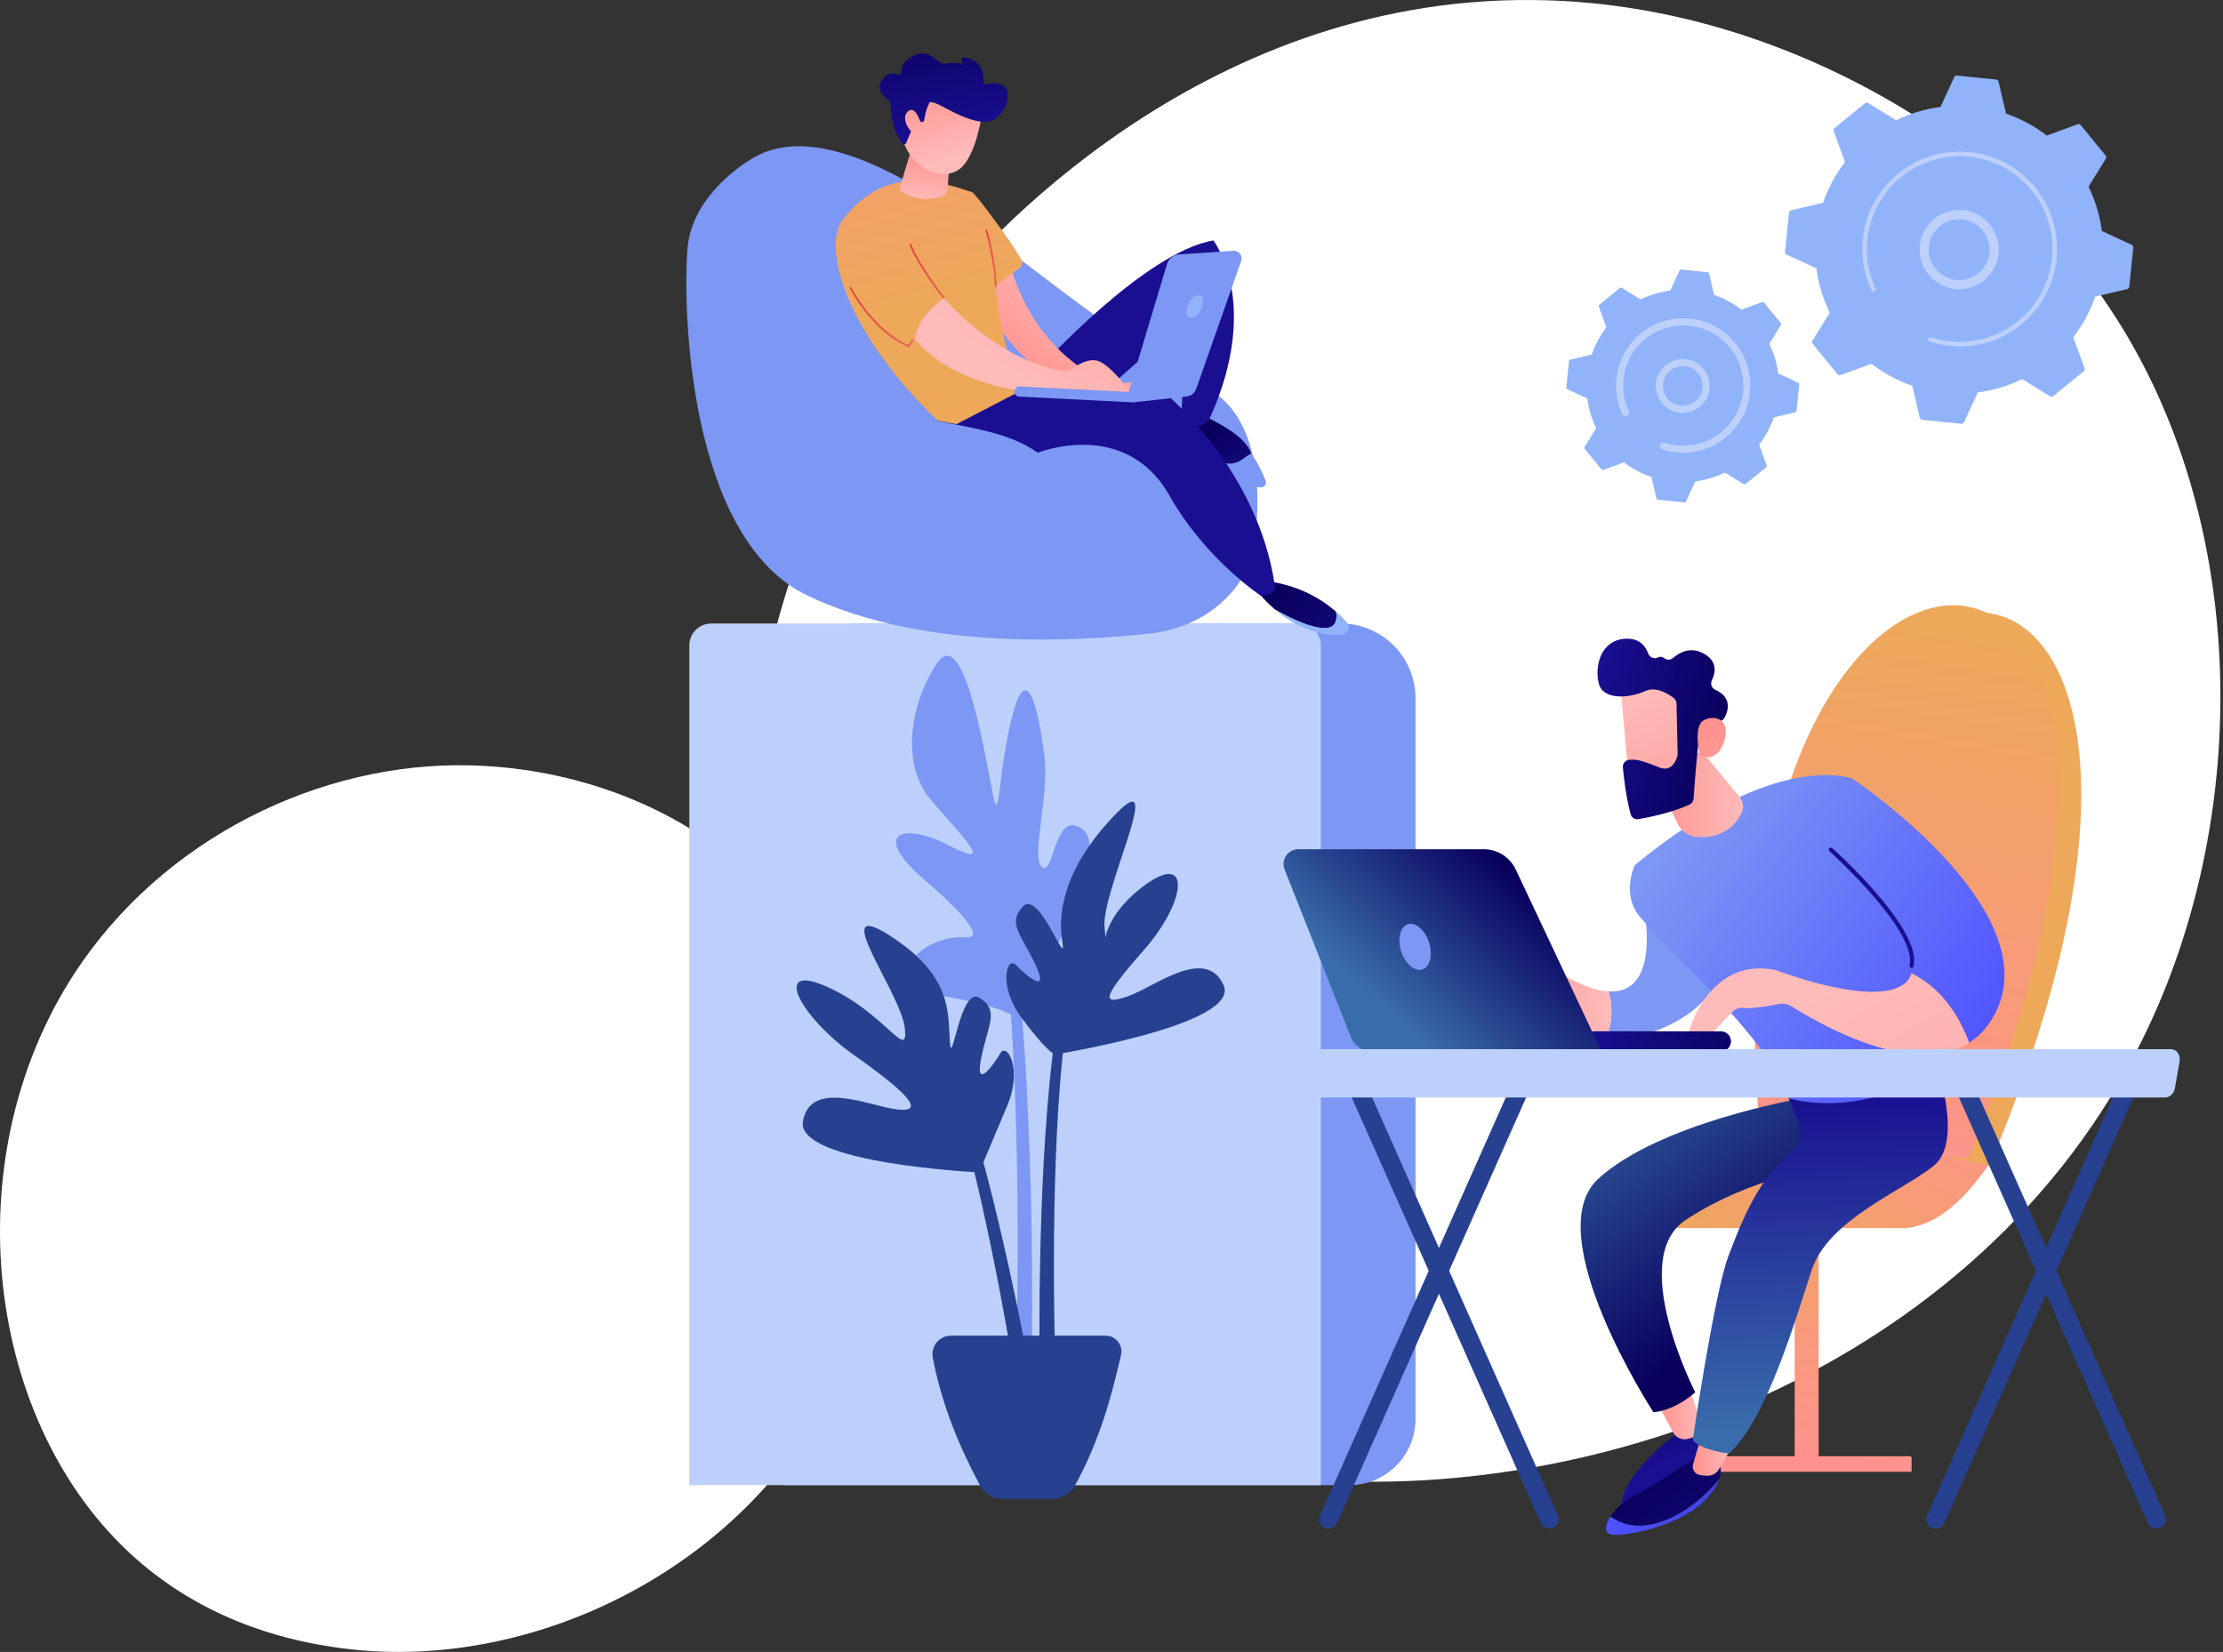 <svg width="732" height="544" viewBox="0 0 732 544" fill="none" xmlns="http://www.w3.org/2000/svg">
<rect x="0" y="0" width="732" height="544" fill="#333333" stroke="none"/>
<path d="M277.843 449.27C249.71 515.349 174.757 552.374 109.766 542.386C99.187 540.757 70.194 535.92 44.523 513.082C-4.894 469.119 -15.463 382.083 24.402 320.736C53.415 276.095 105.429 250.781 154.846 252.045C165.488 252.317 206.284 253.999 242.137 283.492C247.405 287.827 259.021 298.118 269.485 314.447C294.067 352.778 296.183 406.206 277.843 449.27Z" fill="white"/>
<path d="M710.756 330.828C661.483 445.996 531.431 495.467 429.517 487.031C401.701 484.72 345.711 480.099 302.008 438.76C218.059 359.379 230.991 193.451 311.358 95.746C321.71 83.172 393.336 -1.117 504.958 0.011C586.686 0.835 644.037 47.01 651.023 52.759C659.835 60.031 679.268 77.297 696.785 104.683C737.927 169.02 741.545 258.862 710.756 330.828Z" fill="white"/>
<path d="M605.082 123.257C605.314 123.544 605.726 123.669 606.085 123.526L616.24 119.801C620.234 122.881 624.766 125.353 629.674 127.037L632.145 137.568C632.235 137.944 632.539 138.213 632.915 138.249L645.829 139.556C646.205 139.592 646.564 139.395 646.725 139.037L651.256 129.222C656.415 128.559 661.34 127.037 665.872 124.834L675.078 130.529C675.4 130.726 675.812 130.708 676.099 130.458L686.147 122.254C686.434 122.022 686.559 121.61 686.416 121.251L682.69 111.096C685.771 107.102 688.243 102.57 689.926 97.662L700.458 95.191C700.834 95.101 701.103 94.797 701.139 94.421L702.446 81.507C702.482 81.131 702.285 80.772 701.927 80.611L692.111 76.08C691.449 70.921 689.926 65.996 687.723 61.464L693.419 52.258C693.616 51.936 693.598 51.524 693.347 51.237L685.144 41.189C684.911 40.902 684.499 40.777 684.141 40.92L673.985 44.646C669.991 41.565 665.46 39.093 660.552 37.41L658.08 26.878C657.991 26.502 657.686 26.233 657.31 26.197L644.396 24.89C644.02 24.854 643.662 25.051 643.501 25.409L638.969 35.225C633.811 35.887 628.885 37.41 624.354 39.613L615.148 33.917C614.825 33.72 614.413 33.738 614.127 33.989L604.079 42.192C603.792 42.425 603.667 42.837 603.81 43.195L607.535 53.351C604.455 57.345 601.983 61.876 600.299 66.784L589.768 69.256C589.392 69.345 589.123 69.65 589.087 70.026L587.78 82.94C587.744 83.316 587.941 83.674 588.299 83.835L598.114 88.367C598.777 93.525 600.299 98.451 602.502 102.982L596.807 112.188C596.61 112.511 596.628 112.923 596.878 113.209L605.082 123.257Z" fill="#91B3FA"/>
<path d="M645.112 95.245C638.753 95.245 633.165 90.57 632.216 84.104C631.159 76.994 636.102 70.349 643.213 69.292C646.652 68.79 650.091 69.65 652.903 71.728C655.697 73.805 657.524 76.85 658.025 80.289C659.082 87.4 654.139 94.045 647.028 95.102C646.383 95.209 645.738 95.245 645.112 95.245ZM645.147 72.211C644.664 72.211 644.162 72.247 643.661 72.319C638.198 73.125 634.419 78.212 635.225 83.674C636.031 89.137 641.117 92.916 646.58 92.111C652.043 91.305 655.822 86.218 655.016 80.755C654.622 78.104 653.225 75.776 651.094 74.181C649.339 72.892 647.279 72.211 645.147 72.211Z" fill="#BDD0FB"/>
<path d="M645.382 114.087C644.29 114.087 643.197 114.034 642.086 113.926C641.746 113.89 641.388 113.855 641.048 113.801C639.346 113.568 637.662 113.21 636.033 112.708C636.015 112.708 635.997 112.69 635.961 112.69C635.889 112.672 635.836 112.654 635.764 112.637C635.639 112.601 635.513 112.565 635.388 112.511C635.065 112.404 634.868 112.117 634.868 111.795C634.868 111.723 634.886 111.634 634.904 111.562C635.03 111.168 635.459 110.953 635.853 111.078C637.913 111.741 640.045 112.189 642.212 112.404C652.976 113.496 663.025 108.822 669.293 100.905C672.768 96.499 675.079 91.09 675.688 85.089C675.795 84.033 675.849 82.994 675.849 81.955C675.849 74.952 673.449 68.199 668.971 62.7C663.813 56.378 656.505 52.438 648.373 51.614C631.609 49.912 616.599 62.163 614.898 78.928C614.79 79.967 614.736 80.988 614.736 82.027C614.736 86.504 615.721 90.91 617.62 94.976C617.674 95.084 617.692 95.191 617.692 95.299C617.692 95.585 617.53 95.854 617.262 95.979C616.886 96.158 616.42 95.997 616.241 95.621C614.235 91.376 613.214 86.719 613.214 82.027C613.214 80.952 613.268 79.859 613.375 78.767C615.148 61.178 630.928 48.318 648.517 50.091C657.042 50.951 664.708 55.088 670.135 61.715C674.846 67.501 677.353 74.576 677.371 81.919C677.371 83.012 677.318 84.104 677.21 85.215C676.35 93.74 672.213 101.406 665.586 106.833C659.818 111.58 652.744 114.087 645.382 114.087Z" fill="#BDD0FB"/>
<path d="M527.33 154.566C527.491 154.763 527.76 154.834 527.993 154.745L534.781 152.255C537.468 154.315 540.495 155.963 543.772 157.091L545.438 164.13C545.492 164.381 545.707 164.56 545.958 164.578L554.591 165.456C554.841 165.473 555.092 165.348 555.182 165.115L558.209 158.542C561.666 158.094 564.961 157.091 567.988 155.604L574.15 159.42C574.364 159.545 574.633 159.527 574.83 159.366L581.565 153.885C581.762 153.724 581.833 153.455 581.744 153.222L579.254 146.434C581.314 143.747 582.962 140.72 584.09 137.443L591.129 135.777C591.38 135.723 591.559 135.508 591.577 135.258L592.455 126.624C592.473 126.374 592.347 126.123 592.114 126.033L585.541 123.006C585.093 119.55 584.09 116.254 582.604 113.227L586.419 107.066C586.544 106.851 586.526 106.582 586.365 106.385L580.884 99.65C580.723 99.453 580.454 99.382 580.221 99.471L573.433 101.961C570.746 99.901 567.719 98.253 564.442 97.125L562.776 90.086C562.722 89.835 562.507 89.656 562.257 89.638L553.623 88.76C553.373 88.743 553.122 88.868 553.032 89.101L550.005 95.674C546.549 96.122 543.253 97.125 540.226 98.612L534.065 94.796C533.85 94.671 533.563 94.689 533.384 94.85L526.649 100.331C526.452 100.492 526.381 100.761 526.47 100.994L528.96 107.782C526.9 110.469 525.252 113.496 524.124 116.773L517.085 118.439C516.834 118.493 516.655 118.708 516.637 118.958L515.76 127.592C515.742 127.842 515.867 128.093 516.1 128.183L522.673 131.21C523.121 134.666 524.124 137.962 525.611 140.989L521.796 147.15C521.67 147.365 521.688 147.634 521.849 147.831L527.33 154.566Z" fill="#91B3FA"/>
<path d="M554.088 135.974C552.19 135.974 550.363 135.365 548.805 134.219C546.906 132.804 545.652 130.726 545.312 128.38C544.595 123.526 547.963 119.013 552.799 118.296C557.653 117.598 562.166 120.947 562.883 125.783C563.223 128.129 562.632 130.476 561.217 132.374C559.802 134.273 557.724 135.527 555.378 135.867C554.966 135.956 554.536 135.974 554.088 135.974ZM554.124 120.553C553.802 120.553 553.497 120.571 553.175 120.625C549.611 121.144 547.139 124.476 547.658 128.04C547.909 129.759 548.822 131.3 550.22 132.338C551.617 133.377 553.336 133.807 555.073 133.556C556.793 133.306 558.333 132.392 559.372 130.995C560.411 129.598 560.841 127.879 560.59 126.141C560.106 122.899 557.312 120.553 554.124 120.553Z" fill="#BDD0FB"/>
<path d="M554.268 149.085C553.534 149.085 552.781 149.049 552.029 148.977C550.525 148.834 549.038 148.529 547.605 148.064C547.533 148.046 547.48 148.028 547.408 148.01C546.907 147.849 546.602 147.383 546.602 146.9C546.602 146.774 546.62 146.649 546.656 146.541C546.853 145.932 547.515 145.592 548.142 145.789C549.468 146.219 550.865 146.506 552.262 146.649C552.334 146.649 552.423 146.667 552.495 146.667C555.808 146.971 559.086 146.434 562.059 145.144C563.671 144.446 565.212 143.532 566.627 142.404C566.644 142.386 566.644 142.386 566.662 142.368C566.698 142.332 566.734 142.314 566.77 142.279C570.854 138.947 573.415 134.201 573.934 128.953C574.006 128.272 574.042 127.591 574.042 126.929C574.042 122.397 572.501 118.027 569.582 114.463C566.25 110.379 561.504 107.818 556.256 107.298C551.008 106.761 545.85 108.319 541.766 111.651C537.682 114.982 535.121 119.728 534.602 124.976C534.53 125.639 534.494 126.32 534.494 126.982C534.494 129.884 535.121 132.732 536.357 135.365C536.429 135.526 536.464 135.705 536.464 135.866C536.464 136.314 536.214 136.726 535.784 136.923C535.193 137.192 534.494 136.941 534.225 136.35C532.846 133.413 532.13 130.206 532.13 126.982C532.13 126.23 532.166 125.478 532.237 124.744C532.828 118.869 535.676 113.567 540.261 109.824C544.847 106.08 550.596 104.361 556.471 104.952C562.346 105.543 567.647 108.391 571.391 112.976C574.651 116.97 576.37 121.842 576.37 126.929C576.37 127.681 576.334 128.433 576.263 129.203C575.116 140.577 565.462 149.085 554.268 149.085Z" fill="#BDD0FB"/>
<path d="M444.311 489.072H258.126V229.971C258.126 216.358 269.159 205.325 282.772 205.325H441.464C455.076 205.325 466.109 216.358 466.109 229.971V467.292C466.091 479.328 456.348 489.072 444.311 489.072Z" fill="#7D97F4"/>
<path d="M434.944 489.072H226.979V212.561C226.979 208.567 230.22 205.325 234.215 205.325H427.708C431.702 205.325 434.944 208.567 434.944 212.561V489.072Z" fill="#BDD0FB"/>
<path d="M655.393 382.735C655.393 382.735 628.724 378.257 627.255 378.257H552.996C548.034 378.257 543.986 382.305 543.986 387.266V395.416C543.986 400.377 548.034 404.425 552.996 404.425H627.255C627.953 404.425 628.634 404.335 629.297 404.174C637.984 402.759 646.688 395.613 655.393 382.735Z" fill="url(#paint0_linear)"/>
<path d="M655.106 383.845C756.321 143.317 568.811 143.103 592.167 370.734L655.106 383.845Z" fill="url(#paint1_linear)"/>
<path d="M648.139 381.534C749.355 136.421 556.417 142.977 579.773 374.943L648.139 381.534Z" fill="url(#paint2_linear)"/>
<path d="M598.848 397.762H590.967V483.036H598.848V397.762Z" fill="url(#paint3_linear)"/>
<path d="M629.44 484.684H560.375V480.063C560.375 479.777 560.608 479.544 560.894 479.544H628.903C629.207 479.544 629.458 479.795 629.458 480.099V484.684H629.44Z" fill="url(#paint4_linear)"/>
<path d="M553.084 471.321C553.084 471.321 530.57 487.549 534.474 498.457C534.474 498.457 559.12 487.835 562.093 479.453C565.067 471.071 561.592 467.381 561.592 467.381L553.084 471.321Z" fill="url(#paint5_linear)"/>
<path d="M556.469 457.709L560.159 468.348C560.714 469.96 560.159 471.787 558.726 472.683C558.01 473.131 557.025 473.56 555.681 473.865C553.783 474.295 551.83 473.417 550.917 471.698L546.511 463.405L556.469 457.709Z" fill="url(#paint6_linear)"/>
<path d="M592.309 361.903C592.309 361.903 546.062 369.927 526.217 388.25C506.371 406.573 544.432 465.035 544.432 465.035C544.432 465.035 550.665 464.999 558.224 458.515C558.224 458.515 535.656 414.544 555.107 401.72C576.959 387.301 602.16 384.059 602.16 384.059L592.774 363.3L592.309 361.903Z" fill="url(#paint7_linear)"/>
<path d="M538.397 492.421C543.358 490.128 557.365 480.313 559.729 479.883C562.093 479.453 566.195 482.229 566.195 482.229C566.195 482.229 567.198 484.021 566.123 487.155C562.828 491.131 555.52 498.725 545.705 501.555C538.486 503.633 533.418 501.699 530.283 499.424C532.003 496.773 535.101 493.943 538.397 492.421Z" fill="url(#paint8_linear)"/>
<path d="M545.703 501.556C555.518 498.726 562.826 491.132 566.122 487.155C565.405 489.269 563.74 491.991 560.193 495.179C551.381 503.096 534.563 505.944 530.98 505.407C528.115 504.959 528.383 502.308 530.282 499.424C533.416 501.681 538.485 503.633 545.703 501.556Z" fill="url(#paint9_linear)"/>
<path d="M570.404 475.298C570.35 476.659 567.556 481.334 565.926 483.967C565.156 485.221 563.795 485.973 562.326 485.973C561.395 485.973 560.32 485.901 559.353 485.615C557.884 485.203 557.078 483.644 557.508 482.176L560.696 471.304L570.404 475.298Z" fill="url(#paint10_linear)"/>
<path d="M636.817 348.022C636.817 348.022 647.08 375.48 636.817 383.845C626.554 392.191 602.034 401.594 596.571 418.234C591.09 434.873 581.813 467.203 569.382 478.648C569.382 478.648 560.642 477.806 557.382 474.313C557.382 474.313 564.457 426.043 569.132 413.666C573.179 402.938 579.126 387.463 590.553 378.812C593.813 376.34 593.258 372.417 591.735 368.602L588.977 361.671L636.817 348.022Z" fill="url(#paint11_linear)"/>
<path d="M529.692 326.493C546.923 327.532 541.549 300.02 541.245 298.928L567.377 317.394C567.377 317.394 565.998 332.117 544.254 339.819C538.755 341.771 533.722 341.861 529.28 340.911C531.197 335.377 530.803 330.415 529.692 326.493Z" fill="url(#paint12_linear)"/>
<path d="M496.395 318.218C502.807 313.759 510.079 318.218 510.079 318.218C518.659 323.825 525.017 326.225 529.692 326.493C530.802 330.416 531.196 335.377 529.298 340.894C519.68 338.834 512.802 331.867 509.811 328.302C508.736 327.013 506.837 326.798 505.512 327.837C504.169 328.893 502.879 330.344 503.112 331.849C503.578 334.84 500.103 335.807 499.834 334.715C499.565 333.622 501.016 327.174 501.016 327.174C501.016 327.174 494.049 334.177 491.344 336.864C488.622 339.551 485.219 336.864 485.219 336.864C485.219 336.864 489.983 322.678 496.395 318.218Z" fill="url(#paint13_linear)"/>
<path d="M610.006 256.424C610.006 256.424 584.949 246.394 538.326 284.885C538.326 284.885 534.439 292.945 538.684 300.127C542.929 307.31 583.426 342.272 588.979 361.652C588.979 361.652 613.105 369.497 638.037 350.905C638.037 350.923 635.834 296.957 610.006 256.424Z" fill="url(#paint14_linear)"/>
<path d="M560.481 247.487L572.822 262.443C574.04 263.93 574.309 265.989 573.467 267.727C571.747 271.219 567.699 276.306 558.69 275.608C556.003 275.393 553.639 273.781 552.475 271.363L543.842 253.541L560.481 247.487Z" fill="url(#paint15_linear)"/>
<path d="M629.403 320.475C632.305 308.635 602.841 282.217 602.841 282.217L609.987 256.425C609.987 256.425 673.607 298.784 657.398 332.833C655.069 337.723 651.989 341.144 648.407 343.419C643.302 329.645 635.134 323.323 629.403 320.475Z" fill="url(#paint16_linear)"/>
<path d="M629.422 318.755C629.726 318.755 630.013 318.54 630.102 318.218C633.076 306.11 604.561 280.372 603.343 279.279C603.057 279.028 602.627 279.046 602.358 279.333C602.107 279.619 602.125 280.067 602.412 280.318C602.698 280.587 631.535 306.576 628.759 317.895C628.669 318.271 628.902 318.648 629.26 318.737C629.314 318.737 629.368 318.755 629.422 318.755Z" fill="url(#paint17_linear)"/>
<path d="M584.786 319.453C584.786 319.453 619.713 333.012 628.238 322.821C628.811 322.122 629.187 321.334 629.402 320.474C635.134 323.322 643.301 329.645 648.424 343.436C630.047 355.168 598.649 336.899 590.159 331.525C588.762 330.648 587.079 330.325 585.467 330.666C582.189 331.346 576.529 332.349 573.484 331.866C569.024 331.185 562.612 346.929 555.376 342.075C555.376 342.057 561.573 314.689 584.786 319.453Z" fill="url(#paint18_linear)"/>
<path d="M533.633 225.511C533.507 225.994 536.516 258.682 536.516 258.682L555.144 256.568L556.881 225.17C556.899 225.152 535.71 217.469 533.633 225.511Z" fill="url(#paint19_linear)"/>
<path d="M552.045 231.672L552.421 248.275C552.421 248.49 552.403 248.687 552.349 248.902C552.027 250.174 550.594 254.419 546.313 252.699C542.445 251.123 538.88 249.744 536.265 250.246C535.083 250.461 534.277 251.553 534.385 252.735C534.653 255.709 535.406 262.389 536.928 268.085C537.232 269.249 538.397 269.966 539.579 269.751C543.143 269.124 550.594 267.601 556.326 264.951C557.096 264.592 557.615 263.858 557.669 262.998C557.956 258.843 558.851 246.234 559.639 242.759C560.391 239.499 564.654 237.959 566.499 237.439C567.108 237.278 567.61 236.866 567.896 236.311C568.935 234.359 570.583 229.755 564.833 227.158C563.633 226.621 563.114 225.206 563.705 224.006C564.851 221.642 565.639 217.934 561.251 215.355C556.791 212.74 553.012 214.853 550.899 216.68C550.039 217.415 548.803 217.415 547.925 216.698C547.424 216.304 546.743 216.107 545.848 216.537C544.63 217.11 543.197 216.465 542.731 215.212C541.854 212.776 539.847 210.071 535.173 210.34C526.88 210.841 524.963 219.761 526.522 225.296C528.098 230.812 537.053 229.773 541.728 227.588C545.292 225.922 549.376 228.52 551.131 229.863C551.705 230.311 552.027 230.973 552.045 231.672Z" fill="url(#paint20_linear)"/>
<path d="M559.71 248.813C559.71 248.813 557.4 239.069 561.09 237.152C564.779 235.236 569.741 236.991 567.878 243.654C565.549 251.947 559.71 248.813 559.71 248.813Z" fill="url(#paint21_linear)"/>
<path d="M566.875 346.196C566.822 346.196 566.768 346.196 566.714 346.196L493.422 346.124C491.613 346.124 490.145 344.656 490.145 342.847C490.145 341.038 491.613 339.533 493.422 339.569L566.714 339.641C568.523 339.641 569.992 341.109 569.992 342.918C569.992 344.674 568.613 346.107 566.875 346.196Z" fill="url(#paint22_linear)"/>
<path d="M427.546 279.656H488.587C493.083 279.656 497.184 282.253 499.101 286.319L527.311 346.16H451.457C448.556 346.16 445.941 344.387 444.884 341.682L422.997 286.319C421.743 283.113 424.107 279.656 427.546 279.656Z" fill="url(#paint23_linear)"/>
<path d="M470.55 310.337C471.875 314.439 470.89 318.433 468.365 319.257C465.839 320.063 462.723 317.394 461.397 313.293C460.072 309.191 461.057 305.197 463.583 304.373C466.09 303.549 469.225 306.218 470.55 310.337Z" fill="#7D97F4"/>
<path d="M437.434 503.383C437.022 503.383 436.61 503.311 436.216 503.132C434.658 502.487 433.923 500.732 434.604 499.209L499.191 353.843C499.872 352.339 501.681 351.64 503.239 352.285C504.797 352.93 505.532 354.685 504.851 356.208L440.264 501.574C439.762 502.72 438.634 503.383 437.434 503.383Z" fill="#274190"/>
<path d="M510.206 503.383C509.006 503.383 507.877 502.702 507.376 501.574L442.789 356.208C442.108 354.703 442.842 352.948 444.401 352.285C445.959 351.64 447.768 352.339 448.449 353.843L513.036 499.209C513.716 500.714 512.982 502.469 511.424 503.132C511.03 503.311 510.6 503.383 510.206 503.383Z" fill="#274190"/>
<path d="M637.374 503.383C636.962 503.383 636.551 503.311 636.156 503.132C634.598 502.487 633.864 500.732 634.544 499.209L699.132 353.843C699.812 352.339 701.621 351.64 703.18 352.285C704.738 352.93 705.472 354.685 704.792 356.208L640.204 501.574C639.703 502.72 638.574 503.383 637.374 503.383Z" fill="#274190"/>
<path d="M710.147 503.383C708.947 503.383 707.819 502.702 707.317 501.574L642.73 356.208C642.049 354.703 642.784 352.948 644.342 352.285C645.9 351.64 647.709 352.339 648.39 353.843L712.977 499.209C713.658 500.714 712.923 502.469 711.365 503.132C710.953 503.311 710.541 503.383 710.147 503.383Z" fill="#274190"/>
<path d="M717.723 349.366C717.884 348.417 717.67 347.431 717.114 346.679C716.559 345.927 715.735 345.497 714.875 345.497H421.027C419.88 345.497 418.824 346.142 418.215 347.217C417.606 348.291 417.516 349.652 418 350.799L421.188 358.518C421.922 360.292 423.498 361.42 425.236 361.42H712.851C714.463 361.42 715.861 360.13 716.165 358.357L717.723 349.366Z" fill="#BDD0FB"/>
<path d="M335.395 336.237C335.395 336.237 366.542 281.572 356.888 273.441C347.216 265.291 347.055 288.952 343.151 285.602C339.246 282.253 345.622 262.515 343.885 248.795C342.148 235.075 338.368 216.717 333.497 235.165C328.625 253.613 329.234 271.793 327.12 262.39C325.007 252.986 317.735 204.018 308.367 218.633C299 233.248 297.048 252.27 306.469 263.357C315.908 274.444 328.571 286.82 313.006 278.653C297.424 270.486 286.82 274.121 303.478 288.934C303.478 288.934 328.535 309.675 317.645 308.69C306.773 307.723 289.453 319.204 307.293 327.496C307.275 327.478 332.637 331.168 335.395 336.237Z" fill="#7D97F4"/>
<path d="M322.445 386.083C322.445 386.083 261.726 383.199 264.413 369.139C267.099 355.079 286.909 364.5 295.739 365.396C304.551 366.291 299.375 360.255 281.428 347.61C263.464 334.965 253.595 316.445 272.616 325.078C291.638 333.711 299.232 349.921 297.942 338.493C296.653 327.048 272.204 294.862 292.891 308.045C313.561 321.227 312.146 333.425 312.773 343.043C313.4 352.661 316.158 324.415 322.624 328.624C329.09 332.833 325.418 337.15 323.107 348.344C320.797 359.539 327.281 350.512 329.412 346.84C331.561 343.168 336.809 351.98 331.669 364.124C326.493 376.286 322.445 386.083 322.445 386.083Z" fill="#274190"/>
<path d="M334.535 450.08C334.499 450.116 334.463 450.152 334.463 450.205C334.463 450.205 334.463 450.295 334.463 450.223V450.044L334.499 449.346L334.553 447.931L334.642 445.083L334.785 439.351L334.982 427.888C335.072 420.24 335.108 412.592 335.09 404.944C335.054 389.648 334.768 374.352 334.194 359.074C333.89 351.444 333.514 343.796 333.03 336.184C332.529 328.554 331.902 320.941 331.132 313.347C330.343 305.753 329.358 298.194 328.051 290.69C326.708 283.221 325.078 275.752 322.391 268.749L322.373 268.713C322.104 268.032 322.445 267.262 323.143 266.993C323.824 266.725 324.594 267.065 324.863 267.746C327.764 275.035 329.502 282.594 330.988 290.152C332.421 297.729 333.532 305.341 334.427 312.971C335.323 320.601 336.039 328.249 336.648 335.897C337.239 343.545 337.723 351.211 338.135 358.877C338.923 374.209 339.424 389.541 339.675 404.873C339.801 412.539 339.872 420.204 339.89 427.888L339.854 439.405L339.783 445.172L339.729 448.056L339.693 449.525L339.675 450.277V450.456C339.675 450.51 339.657 450.707 339.639 450.832C339.604 451.119 339.568 451.388 339.496 451.674C339.048 453.035 337.58 453.77 336.218 453.304C334.821 452.91 334.087 451.441 334.535 450.08Z" fill="#7D97F4"/>
<path d="M334.193 453.035C334.176 453.107 334.158 453.178 334.158 453.25C334.158 453.268 334.176 453.357 334.158 453.321L334.14 453.214L334.086 452.784L333.943 451.889L333.656 450.08L333.047 446.462L331.793 439.208C330.934 434.372 330.038 429.536 329.125 424.717C327.28 415.063 325.292 405.445 323.142 395.845C320.975 386.262 318.647 376.716 315.96 367.295C314.617 362.584 313.148 357.909 311.518 353.306C309.87 348.721 308.061 344.171 305.715 340.034L305.697 339.998C305.339 339.353 305.554 338.547 306.198 338.171C306.825 337.813 307.631 338.028 308.008 338.655C310.623 343.025 312.539 347.628 314.33 352.267C316.103 356.906 317.662 361.617 319.13 366.345C322.05 375.802 324.593 385.349 326.975 394.931C329.34 404.514 331.543 414.15 333.602 423.786C334.641 428.604 335.644 433.44 336.594 438.294L338.008 445.566L338.689 449.22L339.012 451.047L339.173 451.978L339.244 452.462L339.262 452.587L339.298 452.874C339.316 453.089 339.334 453.321 339.316 453.536C339.173 454.951 337.901 456.008 336.486 455.865C335.107 455.722 334.068 454.45 334.193 453.035Z" fill="#274190"/>
<path d="M347.216 347.271C347.216 347.271 408.759 337.455 402.902 324.416C397.027 311.359 379.94 325.115 371.557 328.034C363.193 330.954 361.993 329.485 376.519 313.025C391.063 296.564 392.424 279.477 375.91 292.284C359.414 305.09 365.127 316.965 363.73 305.538C362.333 294.111 384.382 250.497 367.33 268.122C350.279 285.746 348.184 300.738 349.813 310.231C351.443 319.741 342.201 292.893 336.9 298.481C331.58 304.069 336.165 307.436 341.001 317.771C345.837 328.124 337.455 320.852 334.517 317.771C331.58 314.69 328.499 324.488 336.344 335.109C344.171 345.748 347.216 347.271 347.216 347.271Z" fill="#274190"/>
<path d="M342.576 451.727C342.522 451.476 342.469 451.226 342.451 450.975C342.433 450.867 342.415 450.688 342.415 450.634V450.491L342.397 449.936L342.361 448.843L342.325 446.676L342.289 442.36L342.271 433.744C342.289 427.995 342.361 422.263 342.469 416.532C342.683 405.051 343.077 393.588 343.704 382.125C344.349 370.662 345.191 359.199 346.57 347.771C347.251 342.058 348.093 336.362 349.185 330.684C350.296 325.024 351.621 319.346 353.824 313.866C354.093 313.185 354.881 312.845 355.561 313.131C356.242 313.4 356.565 314.17 356.314 314.851L356.296 314.887C354.308 320.081 353.108 325.651 352.123 331.221C351.155 336.81 350.421 342.47 349.848 348.129C348.702 359.467 348.057 370.876 347.627 382.304C347.215 393.713 347.036 405.158 347.036 416.586C347.036 422.299 347.072 428.013 347.161 433.726L347.322 442.288L347.448 446.569L347.519 448.7L347.573 449.757L347.591 450.258V450.384C347.591 450.437 347.591 450.33 347.591 450.312C347.573 450.24 347.555 450.169 347.502 450.097C347.949 451.458 347.215 452.927 345.872 453.375C344.492 453.805 343.024 453.07 342.576 451.727Z" fill="#274190"/>
<path d="M313.113 439.853H364.07C367.419 439.853 369.873 442.951 369.139 446.211C365.879 460.343 361.975 474.672 353.968 489.215C352.5 491.902 349.688 493.586 346.607 493.586H329.985C326.958 493.586 324.2 491.92 322.767 489.269C316.355 477.358 310.194 463.173 307.149 447.071C306.45 443.327 309.298 439.853 313.113 439.853Z" fill="#274190"/>
<path d="M247.827 52.115C247.827 52.115 228.035 63.077 226.405 81.633C224.776 100.188 226.262 177.206 265.953 196.156C305.644 215.106 358.159 210.735 378.273 208.676C398.387 206.598 409.528 192.932 412.018 183.529C414.507 174.125 418.537 139.073 397.384 127.771C376.231 116.47 354.022 99.15 331.812 82.277C309.62 65.405 271.577 37.876 247.827 52.115Z" fill="#7D97F4"/>
<path d="M391.133 134.147C391.133 134.147 385.796 134.434 385.133 145.413C385.133 145.413 397.509 156.518 414.256 159.151C415.51 159.348 412.501 150.572 412.053 149.39C409.904 143.748 403.116 140.112 391.133 134.147Z" fill="url(#paint24_linear)"/>
<path d="M330.988 121.234H342.255C342.255 121.234 376.841 83.03 399.534 79.179C399.534 79.179 415.332 99.347 398.692 137.013C397.349 140.04 393.606 141.384 390.811 139.611C389.97 139.073 389.379 138.357 389.02 137.461L390.364 105.293C390.364 105.293 360.846 131.103 355.724 136.082C350.601 141.061 324.523 138.017 330.988 121.234Z" fill="url(#paint25_linear)"/>
<path d="M439.959 201.457C435.23 197.319 427.707 192.68 416.853 191.337L413.182 193.576C413.182 193.576 415.528 197.033 419.809 200.686C423.749 202.979 429.821 206.06 434.854 206.74C439.726 207.385 440.46 204.43 439.959 201.457Z" fill="url(#paint26_linear)"/>
<path d="M412.054 149.408C409.152 150.357 407.863 154.477 400.483 151.754C393.337 149.121 388.035 145.718 385.295 143.748C385.241 144.285 385.187 144.841 385.151 145.432C385.151 145.432 398.209 157.862 414.937 160.495C416.191 160.692 417.194 159.438 416.729 158.256C415.923 156.107 414.454 152.883 412.054 149.408Z" fill="#7D97F4"/>
<path d="M443.523 204.985C442.592 203.928 441.41 202.71 439.959 201.457C440.46 204.448 439.726 207.403 434.836 206.74C429.803 206.078 423.731 202.979 419.791 200.687C424.717 204.896 432.221 209.356 441.696 209.087C443.792 209.033 444.902 206.561 443.523 204.985Z" fill="#91B3FA"/>
<path d="M331.4 129.383L384.184 129.956C384.184 129.956 414.328 154.888 419.791 192.931C419.791 192.931 420.704 195.725 415.242 196.209C415.242 196.209 397.026 184.298 385.133 163.271C370.571 137.461 341.699 149.085 341.699 149.085C332.206 142.243 318.809 140.846 308.725 138.571L331.4 129.383Z" fill="url(#paint27_linear)"/>
<path d="M332.654 86.862C332.654 86.862 338.332 115.341 366.183 126.607L376.088 125.443L378.417 129.168L355.186 129.903C355.186 129.903 335.323 122.04 324.809 100.6C324.451 99.901 318.665 87.937 332.654 86.862Z" fill="url(#paint28_linear)"/>
<path d="M335.698 128.917C335.698 128.917 329.232 111.346 327.853 94.277C327.853 94.277 332.581 90.211 335.537 88.456C336.486 87.883 336.862 86.683 336.379 85.68C334.211 81.184 321.065 63.506 320.08 63.255C314.724 61.912 292.801 51.488 277.344 72.623C270.717 81.686 278.651 109.609 308.742 138.517L314.939 139.7L335.698 128.917Z" fill="url(#paint29_linear)"/>
<path d="M310.784 98.147C310.784 98.147 328.731 119.407 351.693 122.506C351.693 122.506 357.621 117.096 362.027 119.031C366.434 120.965 372.487 129.491 372.487 129.491H343.024C343.024 129.491 315.154 128.506 301.237 111.616C302.366 105.687 305.715 102.159 310.784 98.147Z" fill="url(#paint30_linear)"/>
<path d="M300.325 48.39L296.402 61.483C296.223 62.092 296.438 62.736 296.957 63.095C298.856 64.384 303.799 66.963 310.57 64.456C311.34 64.169 311.877 63.453 311.949 62.629L312.88 51.22L300.325 48.39Z" fill="url(#paint31_linear)"/>
<path d="M323.323 37.768C323.323 37.768 321.389 51.345 316.177 55.518C310.965 59.691 300.791 56.557 297.37 46.312L304.212 28.812L323.323 37.768Z" fill="url(#paint32_linear)"/>
<path d="M303.423 40.15C303.817 40.276 304.229 40.025 304.301 39.613C304.498 38.359 304.964 35.869 305.913 34.186C305.913 34.186 305.412 32.413 310.409 35.099C315.406 37.786 322.929 41.744 327.335 39.398C331.651 37.105 336.021 25.553 324.612 27.684C324.182 27.774 323.788 27.415 323.806 26.985C323.949 25.087 323.752 20.717 319.328 19.32C315.191 18.012 317.412 20.125 316.481 21.254C316.212 21.594 316.821 20.125 310.946 20.985C308.922 21.272 306.343 15.916 301.382 18.102C297.298 19.893 296.671 22.418 296.725 23.976C296.743 24.478 296.223 24.836 295.775 24.621C294.522 24.048 292.516 23.744 290.581 26.162C287.912 29.493 291.728 32.395 292.874 33.147C293.053 33.272 293.178 33.469 293.178 33.702C293.196 35.44 293.465 43.016 297.262 47.279C297.584 47.655 298.193 47.547 298.39 47.082L301.31 40.114C301.453 39.792 301.811 39.631 302.134 39.738L303.423 40.15Z" fill="url(#paint33_linear)"/>
<path d="M303.495 41.565C303.495 41.565 301.704 34.293 298.999 36.657C296.295 39.022 299.698 44.216 302.814 45.201L303.495 41.565Z" fill="url(#paint34_linear)"/>
<path d="M371.02 131.138L384.256 87.005C384.793 85.197 386.387 83.925 388.268 83.799L406.125 82.582C407.934 82.456 409.295 84.229 408.687 85.949L393.892 128.093C393.408 129.455 392.19 130.404 390.758 130.547L373.169 132.5L371.02 131.138Z" fill="#7D97F4"/>
<path d="M395.415 101.961C394.43 103.949 392.728 105.132 391.6 104.576C390.489 104.021 390.382 101.961 391.367 99.955C392.352 97.967 394.054 96.785 395.182 97.34C396.31 97.895 396.4 99.955 395.415 101.961Z" fill="#91B3FA"/>
<path d="M373.187 132.5C373.151 132.5 373.133 132.5 373.097 132.5L335.61 130.601C334.678 130.547 333.962 129.759 334.016 128.846C334.069 127.915 334.857 127.198 335.771 127.252L373.259 129.15C374.19 129.204 374.906 129.992 374.853 130.906C374.817 131.801 374.065 132.5 373.187 132.5Z" fill="#7D97F4"/>
<path d="M327.835 94.582C327.674 94.582 327.531 94.457 327.531 94.278C327.549 86.451 324.54 76.044 324.504 75.937C324.45 75.775 324.54 75.614 324.701 75.561C324.862 75.507 325.023 75.596 325.077 75.758C325.113 75.865 328.158 86.343 328.122 94.26C328.14 94.457 327.997 94.582 327.835 94.582Z" fill="url(#paint35_linear)"/>
<path d="M310.802 98.433C310.712 98.433 310.623 98.397 310.569 98.325C310.479 98.218 302.294 87.794 299.464 80.647C299.41 80.486 299.482 80.325 299.625 80.253C299.787 80.2 299.948 80.271 300.019 80.414C302.813 87.471 310.945 97.824 311.035 97.931C311.142 98.057 311.106 98.254 310.981 98.343C310.927 98.415 310.856 98.433 310.802 98.433Z" fill="url(#paint36_linear)"/>
<path d="M299.25 114.374L299.035 114.284C287.178 109.197 279.852 95.047 279.781 94.904C279.709 94.761 279.763 94.582 279.906 94.51C280.049 94.439 280.228 94.492 280.3 94.635C280.372 94.779 287.518 108.57 299.053 113.639L300.271 111.92C300.36 111.776 300.557 111.758 300.683 111.848C300.826 111.938 300.844 112.135 300.754 112.26L299.25 114.374Z" fill="url(#paint37_linear)"/>
<defs>
<linearGradient id="paint0_linear" x1="624.221" y1="339.557" x2="574.643" y2="429.055" gradientUnits="userSpaceOnUse">
<stop stop-color="#FF928E"/>
<stop offset="1" stop-color="#EDA85A"/>
</linearGradient>
<linearGradient id="paint1_linear" x1="482.426" y1="187.791" x2="636.651" y2="293.762" gradientUnits="userSpaceOnUse">
<stop stop-color="#EDA85A"/>
<stop offset="1" stop-color="#EDA85A"/>
</linearGradient>
<linearGradient id="paint2_linear" x1="611.915" y1="389.61" x2="642.09" y2="206.731" gradientUnits="userSpaceOnUse">
<stop stop-color="#FF928E"/>
<stop offset="1" stop-color="#EDA85A"/>
</linearGradient>
<linearGradient id="paint3_linear" x1="588.746" y1="479.118" x2="605.79" y2="371.907" gradientUnits="userSpaceOnUse">
<stop stop-color="#FF928E"/>
<stop offset="1" stop-color="#EDA85A"/>
</linearGradient>
<linearGradient id="paint4_linear" x1="595.32" y1="479.724" x2="613.107" y2="367.835" gradientUnits="userSpaceOnUse">
<stop stop-color="#FF928E"/>
<stop offset="1" stop-color="#EDA85A"/>
</linearGradient>
<linearGradient id="paint5_linear" x1="533.897" y1="454.955" x2="547.818" y2="482.332" gradientUnits="userSpaceOnUse">
<stop stop-color="#09005D"/>
<stop offset="1" stop-color="#1A0F91"/>
</linearGradient>
<linearGradient id="paint6_linear" x1="560.368" y1="465.85" x2="546.501" y2="465.85" gradientUnits="userSpaceOnUse">
<stop stop-color="#FEBBBA"/>
<stop offset="1" stop-color="#FF928E"/>
</linearGradient>
<linearGradient id="paint7_linear" x1="579.557" y1="429.159" x2="520.627" y2="346.564" gradientUnits="userSpaceOnUse">
<stop stop-color="#09005D"/>
<stop offset="1" stop-color="#396CAA"/>
</linearGradient>
<linearGradient id="paint8_linear" x1="541.976" y1="482.636" x2="590.233" y2="545.742" gradientUnits="userSpaceOnUse">
<stop stop-color="#09005D"/>
<stop offset="1" stop-color="#1A0F91"/>
</linearGradient>
<linearGradient id="paint9_linear" x1="566.125" y1="496.303" x2="528.836" y2="496.303" gradientUnits="userSpaceOnUse">
<stop stop-color="#4042E2"/>
<stop offset="1" stop-color="#4F52FF"/>
</linearGradient>
<linearGradient id="paint10_linear" x1="570.395" y1="478.648" x2="557.381" y2="478.648" gradientUnits="userSpaceOnUse">
<stop stop-color="#FEBBBA"/>
<stop offset="1" stop-color="#FF928E"/>
</linearGradient>
<linearGradient id="paint11_linear" x1="600.797" y1="470.317" x2="597.549" y2="359.881" gradientUnits="userSpaceOnUse">
<stop stop-color="#396CAA"/>
<stop offset="1" stop-color="#1A0F91"/>
</linearGradient>
<linearGradient id="paint12_linear" x1="520.191" y1="355.911" x2="453.945" y2="444.916" gradientUnits="userSpaceOnUse">
<stop stop-color="#7D97F4"/>
<stop offset="1" stop-color="#4F52FF"/>
</linearGradient>
<linearGradient id="paint13_linear" x1="530.627" y1="328.567" x2="485.227" y2="328.567" gradientUnits="userSpaceOnUse">
<stop stop-color="#FEBBBA"/>
<stop offset="1" stop-color="#FF928E"/>
</linearGradient>
<linearGradient id="paint14_linear" x1="551.568" y1="274.196" x2="653.651" y2="348.438" gradientUnits="userSpaceOnUse">
<stop stop-color="#7D97F4"/>
<stop offset="1" stop-color="#4F52FF"/>
</linearGradient>
<linearGradient id="paint15_linear" x1="573.946" y1="261.564" x2="543.823" y2="261.564" gradientUnits="userSpaceOnUse">
<stop stop-color="#FEBBBA"/>
<stop offset="1" stop-color="#FF928E"/>
</linearGradient>
<linearGradient id="paint16_linear" x1="566.207" y1="254.067" x2="668.29" y2="328.309" gradientUnits="userSpaceOnUse">
<stop stop-color="#7D97F4"/>
<stop offset="1" stop-color="#4F52FF"/>
</linearGradient>
<linearGradient id="paint17_linear" x1="658.322" y1="190.675" x2="633.937" y2="253.264" gradientUnits="userSpaceOnUse">
<stop stop-color="#09005D"/>
<stop offset="1" stop-color="#1A0F91"/>
</linearGradient>
<linearGradient id="paint18_linear" x1="594.487" y1="329.112" x2="709.811" y2="529.512" gradientUnits="userSpaceOnUse">
<stop stop-color="#FEBBBA"/>
<stop offset="1" stop-color="#FF928E"/>
</linearGradient>
<linearGradient id="paint19_linear" x1="540.735" y1="227.574" x2="564.749" y2="285.222" gradientUnits="userSpaceOnUse">
<stop stop-color="#FEBBBA"/>
<stop offset="1" stop-color="#FF928E"/>
</linearGradient>
<linearGradient id="paint20_linear" x1="565.58" y1="246.397" x2="522.025" y2="235.157" gradientUnits="userSpaceOnUse">
<stop stop-color="#09005D"/>
<stop offset="1" stop-color="#1A0F91"/>
</linearGradient>
<linearGradient id="paint21_linear" x1="584.279" y1="279.557" x2="562.777" y2="242.004" gradientUnits="userSpaceOnUse">
<stop stop-color="#FEBBBA"/>
<stop offset="1" stop-color="#FF928E"/>
</linearGradient>
<linearGradient id="paint22_linear" x1="579.318" y1="326.724" x2="521.139" y2="345.806" gradientUnits="userSpaceOnUse">
<stop stop-color="#09005D"/>
<stop offset="1" stop-color="#1A0F91"/>
</linearGradient>
<linearGradient id="paint23_linear" x1="499.397" y1="288.577" x2="457.499" y2="332.862" gradientUnits="userSpaceOnUse">
<stop stop-color="#09005D"/>
<stop offset="1" stop-color="#396CAA"/>
</linearGradient>
<linearGradient id="paint24_linear" x1="396.539" y1="144.599" x2="415.902" y2="164.823" gradientUnits="userSpaceOnUse">
<stop stop-color="#09005D"/>
<stop offset="1" stop-color="#1A0F91"/>
</linearGradient>
<linearGradient id="paint25_linear" x1="429.783" y1="-41.432" x2="405.094" y2="23.49" gradientUnits="userSpaceOnUse">
<stop stop-color="#09005D"/>
<stop offset="1" stop-color="#1A0F91"/>
</linearGradient>
<linearGradient id="paint26_linear" x1="422.225" y1="195.36" x2="458.852" y2="222.242" gradientUnits="userSpaceOnUse">
<stop stop-color="#09005D"/>
<stop offset="1" stop-color="#1A0F91"/>
</linearGradient>
<linearGradient id="paint27_linear" x1="441.527" y1="-36.967" x2="416.839" y2="27.955" gradientUnits="userSpaceOnUse">
<stop stop-color="#09005D"/>
<stop offset="1" stop-color="#1A0F91"/>
</linearGradient>
<linearGradient id="paint28_linear" x1="363.051" y1="96.011" x2="338.186" y2="125.581" gradientUnits="userSpaceOnUse">
<stop stop-color="#FEBBBA"/>
<stop offset="1" stop-color="#FF928E"/>
</linearGradient>
<linearGradient id="paint29_linear" x1="269.123" y1="-42.979" x2="308.963" y2="96.792" gradientUnits="userSpaceOnUse">
<stop stop-color="#FF928E"/>
<stop offset="1" stop-color="#EDA85A"/>
</linearGradient>
<linearGradient id="paint30_linear" x1="334.056" y1="122.917" x2="383.759" y2="54.921" gradientUnits="userSpaceOnUse">
<stop stop-color="#FEBBBA"/>
<stop offset="1" stop-color="#FF928E"/>
</linearGradient>
<linearGradient id="paint31_linear" x1="303.653" y1="66.569" x2="305.483" y2="50.092" gradientUnits="userSpaceOnUse">
<stop stop-color="#FEBBBA"/>
<stop offset="1" stop-color="#FF928E"/>
</linearGradient>
<linearGradient id="paint32_linear" x1="313.418" y1="52.196" x2="305.349" y2="25.581" gradientUnits="userSpaceOnUse">
<stop stop-color="#FEBBBA"/>
<stop offset="1" stop-color="#FF928E"/>
</linearGradient>
<linearGradient id="paint33_linear" x1="306.152" y1="3.419" x2="313.638" y2="46.115" gradientUnits="userSpaceOnUse">
<stop stop-color="#09005D"/>
<stop offset="1" stop-color="#1A0F91"/>
</linearGradient>
<linearGradient id="paint34_linear" x1="305.059" y1="54.73" x2="296.99" y2="28.115" gradientUnits="userSpaceOnUse">
<stop stop-color="#FEBBBA"/>
<stop offset="1" stop-color="#FF928E"/>
</linearGradient>
<linearGradient id="paint35_linear" x1="324.504" y1="85.083" x2="328.139" y2="85.083" gradientUnits="userSpaceOnUse">
<stop stop-color="#E1473D"/>
<stop offset="1" stop-color="#E9605A"/>
</linearGradient>
<linearGradient id="paint36_linear" x1="299.438" y1="89.343" x2="311.091" y2="89.343" gradientUnits="userSpaceOnUse">
<stop stop-color="#E1473D"/>
<stop offset="1" stop-color="#E9605A"/>
</linearGradient>
<linearGradient id="paint37_linear" x1="279.742" y1="104.418" x2="300.812" y2="104.418" gradientUnits="userSpaceOnUse">
<stop stop-color="#E1473D"/>
<stop offset="1" stop-color="#E9605A"/>
</linearGradient>
</defs>
</svg>
